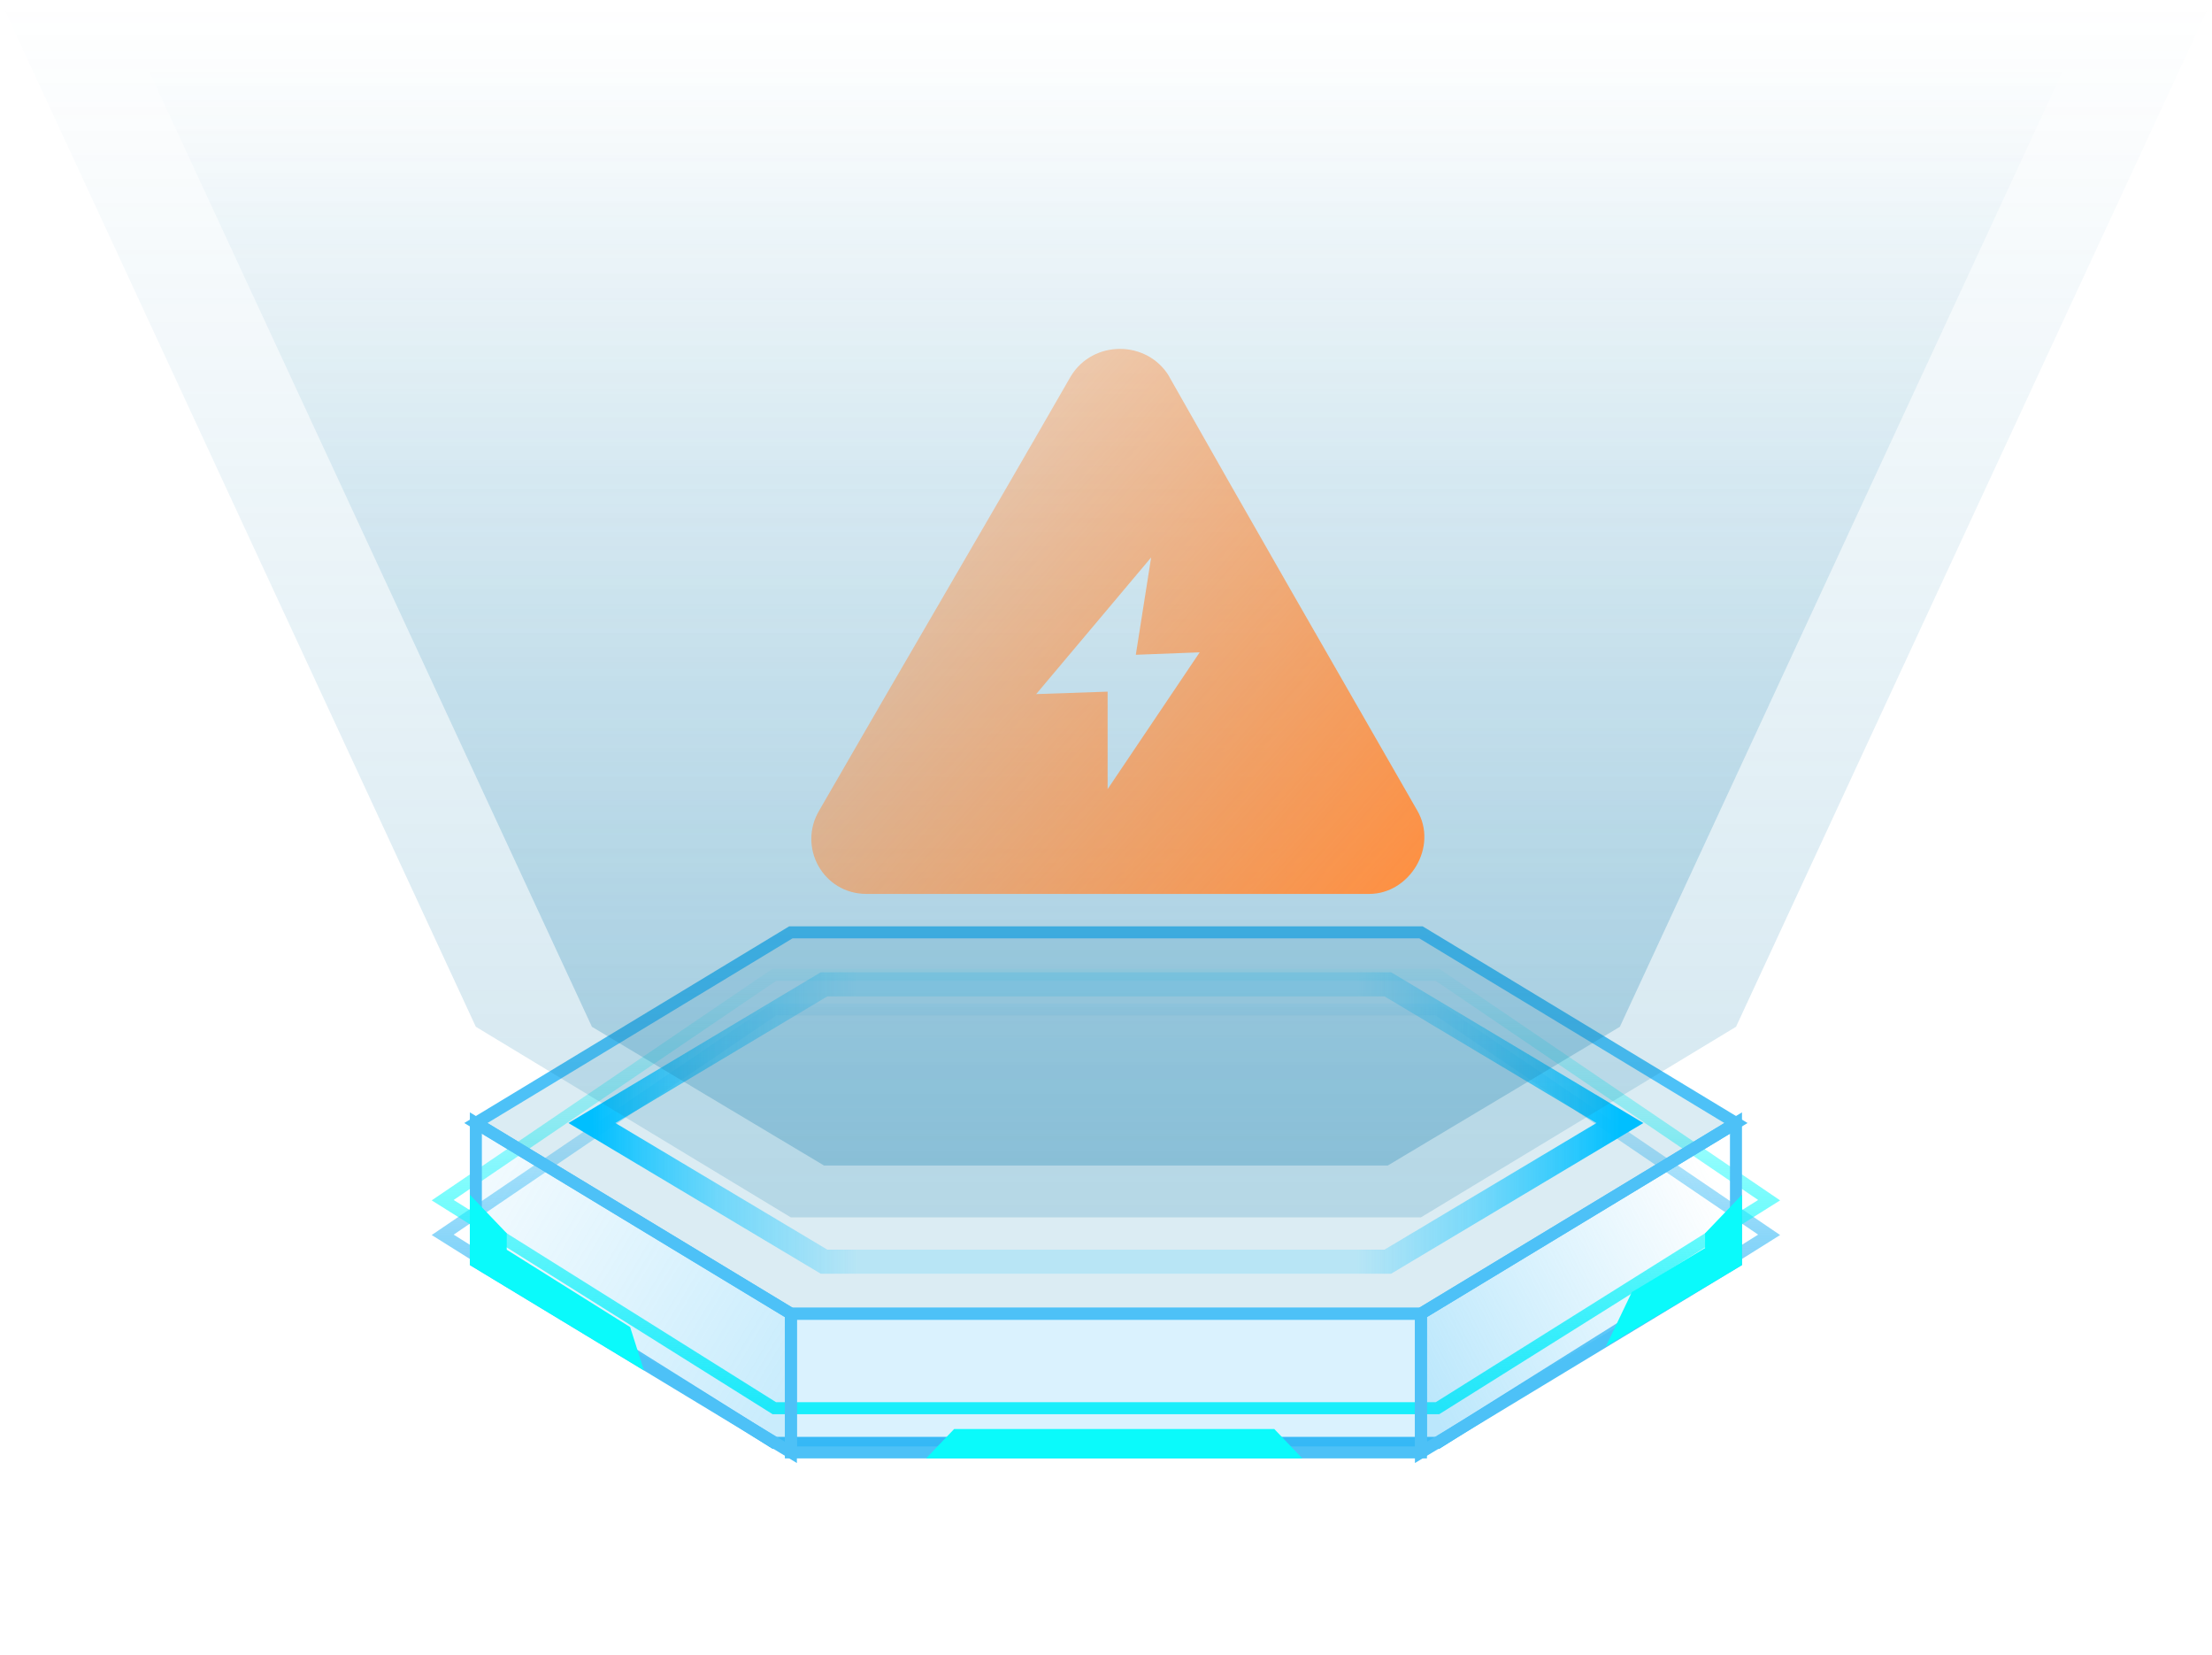 <svg xmlns="http://www.w3.org/2000/svg" xmlns:xlink="http://www.w3.org/1999/xlink" width="84.34" height="63.102" viewBox="0 0 84.34 63.102" fill="none">
<path d="M29.523 38.48L54.81 38.48L67.454 47.07L54.81 55L29.523 55L16.879 47.07L29.523 38.48Z" stroke="url(#linear_border_10_466)" stroke-width="0.458"   >
</path>
<path d="M29.523 37.158L54.81 37.158L67.454 45.749L54.81 53.678L29.523 53.678L16.879 45.749L29.523 37.158Z" stroke="url(#linear_border_10_467)" stroke-width="0.458"   >
</path>
<g filter="url(#filter_10_468)">
<path d="M30.155 31.872L54.178 31.872L66.19 39.141L54.178 46.41L30.155 46.41L18.144 39.141L30.155 31.872Z" stroke="rgba(77, 193, 247, 1)" stroke-width="0.458"      fill="#1E84B3" fill-opacity="0.16">
</path>
<path d="M31.42 33.854L52.914 33.854L61.764 39.141L52.914 44.427L31.42 44.427L22.569 39.141L31.42 33.854Z" stroke="url(#linear_border_10_470)" stroke-width="0.917"   >
</path>
<rect x="30.155" y="46.41" width="24.023" height="5.286" stroke="rgba(77, 193, 247, 1)" stroke-width="0.458"      fill="#4DC1F7" fill-opacity="0.21">
</rect>
<path d="M36.477 51.035L35.845 51.696L49.121 51.696L48.489 51.035L36.477 51.035Z" stroke="rgba(10, 250, 251, 1)" stroke-width="0.458"      fill="#0AFAFB" >
</path>
<path d="M66.19 39.141L66.19 44.427L54.178 51.696L54.178 46.409L66.19 39.141Z" stroke="rgba(77, 193, 247, 1)" stroke-width="0.458"      fill="url(#linear_fill_10_473)" >
</path>
<path d="M66.189 42.445L66.189 44.427L61.764 47.07L62.396 45.749L65.241 44.036L65.241 43.436L66.189 42.445Z" stroke="rgba(10, 250, 251, 1)" stroke-width="0.458"      fill="#0AFAFB" >
</path>
<path d="M30.155 46.409L30.155 51.696L18.144 44.427L18.144 39.141L30.155 46.409Z" stroke="rgba(77, 193, 247, 1)" stroke-width="0.458"      fill="url(#linear_fill_10_475)" >
</path>
<path d="M23.834 47.07L24.15 48.062L18.144 44.427L18.144 42.445L19.092 43.436L19.092 44.097L23.834 47.07Z" stroke="rgba(10, 250, 251, 1)" stroke-width="0.458"      fill="#0AFAFB" >
</path>
</g>
<path d="M0 0L84.336 0L66.192 39.139L54.175 46.406L30.154 46.406L18.143 39.139L0 0Z"   fill="url(#linear_fill_10_477)" >
</path>
<path d="M4.425 0L79.906 0L61.763 39.14L52.915 44.427L31.417 44.427L22.569 39.14L4.425 0Z"   fill="url(#linear_fill_10_478)" >
</path>
<path d="M54.03 30.883C50.835 25.317 47.639 19.768 44.579 14.355L44.579 14.348C43.737 12.95 41.667 12.95 40.825 14.348C37.63 19.914 34.437 25.333 31.242 30.883C30.402 32.279 31.374 34.075 33.039 34.075L52.211 34.075C53.741 34.075 54.853 32.28 54.03 30.883ZM39.508 26.458L43.891 21.249L43.307 24.959L45.742 24.866L42.232 30.08L42.232 26.365L39.508 26.458Z" fill-rule="evenodd"  fill="url(#linear_fill_10_479)" >
</path>
<defs>
<linearGradient id="linear_border_10_466" x1="41.285" y1="55" x2="41.285" y2="37.173" gradientUnits="userSpaceOnUse">
<stop offset="0" stop-color="#2FB6F5"  />
<stop offset="1" stop-color="#2FB6F5" stop-opacity="0" />
</linearGradient>
<linearGradient id="linear_border_10_467" x1="43.747" y1="53.678" x2="43.747" y2="35.962" gradientUnits="userSpaceOnUse">
<stop offset="0" stop-color="#0AFAFB"  />
<stop offset="1" stop-color="#0AFAFB" stop-opacity="0" />
</linearGradient>
<linearGradient id="linear_border_10_470" x1="22.569" y1="39.141" x2="61.764" y2="39.141" gradientUnits="userSpaceOnUse">
<stop offset="0" stop-color="#00BFFF"  />
<stop offset="0.121" stop-color="#2BCAFF" stop-opacity="0.62" />
<stop offset="0.258" stop-color="#2BCAFF" stop-opacity="0.2" />
<stop offset="0.744" stop-color="#2BCAFF" stop-opacity="0.2" />
<stop offset="0.855" stop-color="#2BCAFF" stop-opacity="0.55" />
<stop offset="1" stop-color="#00BFFF"  />
</linearGradient>
<linearGradient id="linear_fill_10_473" x1="54.178" y1="49.217" x2="66.19" y2="43.099" gradientUnits="userSpaceOnUse">
<stop offset="0" stop-color="#4DC1F7" stop-opacity="0.38" />
<stop offset="1" stop-color="#4DC1F7" stop-opacity="0" />
</linearGradient>
<linearGradient id="linear_fill_10_475" x1="18.457" y1="41.786" x2="30.155" y2="48.812" gradientUnits="userSpaceOnUse">
<stop offset="0" stop-color="#4DC1F7" stop-opacity="0.08" />
<stop offset="1" stop-color="#4DC1F7" stop-opacity="0.3" />
</linearGradient>
<filter id="filter_10_468" x="10.368" y="27.976" width="63.598" height="35.126" filterUnits="userSpaceOnUse" color-interpolation-filters="sRGB">
<feFlood flood-opacity="0" result="feFloodId_10_468"/>
<feColorMatrix in="SourceAlpha" type="matrix" values="0 0 0 0 0 0 0 0 0 0 0 0 0 0 0 0 0 0 127 0" result="hardAlpha_10_468"/>
<feOffset dx="0" dy="3.667"/>
<feGaussianBlur stdDeviation="3.667"/>
<feComposite in2="hardAlpha_10_468" operator="out"/>
<feColorMatrix type="matrix" values="0 0 0 0 0.169 0 0 0 0 0.792 0 0 0 0 1 0 0 0 0.2 0"/>
<feBlend mode="normal" in2="feFloodId_10_468" result="dropShadow_1_10_468"/>
<feBlend mode="normal" in="SourceGraphic" in2="dropShadow_1_10_468" result="shape_10_468"/>
</filter>
<linearGradient id="linear_fill_10_477" x1="39.059" y1="46.409" x2="39.059" y2="0" gradientUnits="userSpaceOnUse">
<stop offset="0" stop-color="#1E84B3" stop-opacity="0.2" />
<stop offset="1" stop-color="#1E84B3" stop-opacity="0" />
</linearGradient>
<linearGradient id="linear_fill_10_478" x1="39.434" y1="44.427" x2="39.434" y2="2.45" gradientUnits="userSpaceOnUse">
<stop offset="0" stop-color="#1E84B3" stop-opacity="0.3" />
<stop offset="1" stop-color="#1E84B3" stop-opacity="0" />
</linearGradient>
<linearGradient id="linear_fill_10_479" x1="54.31" y1="34.071" x2="35.363" y2="17.298" gradientUnits="userSpaceOnUse">
<stop offset="0" stop-color="#FF8F40"  />
<stop offset="1" stop-color="#FF8F40" stop-opacity="0.35" />
</linearGradient>
</defs>
</svg>
